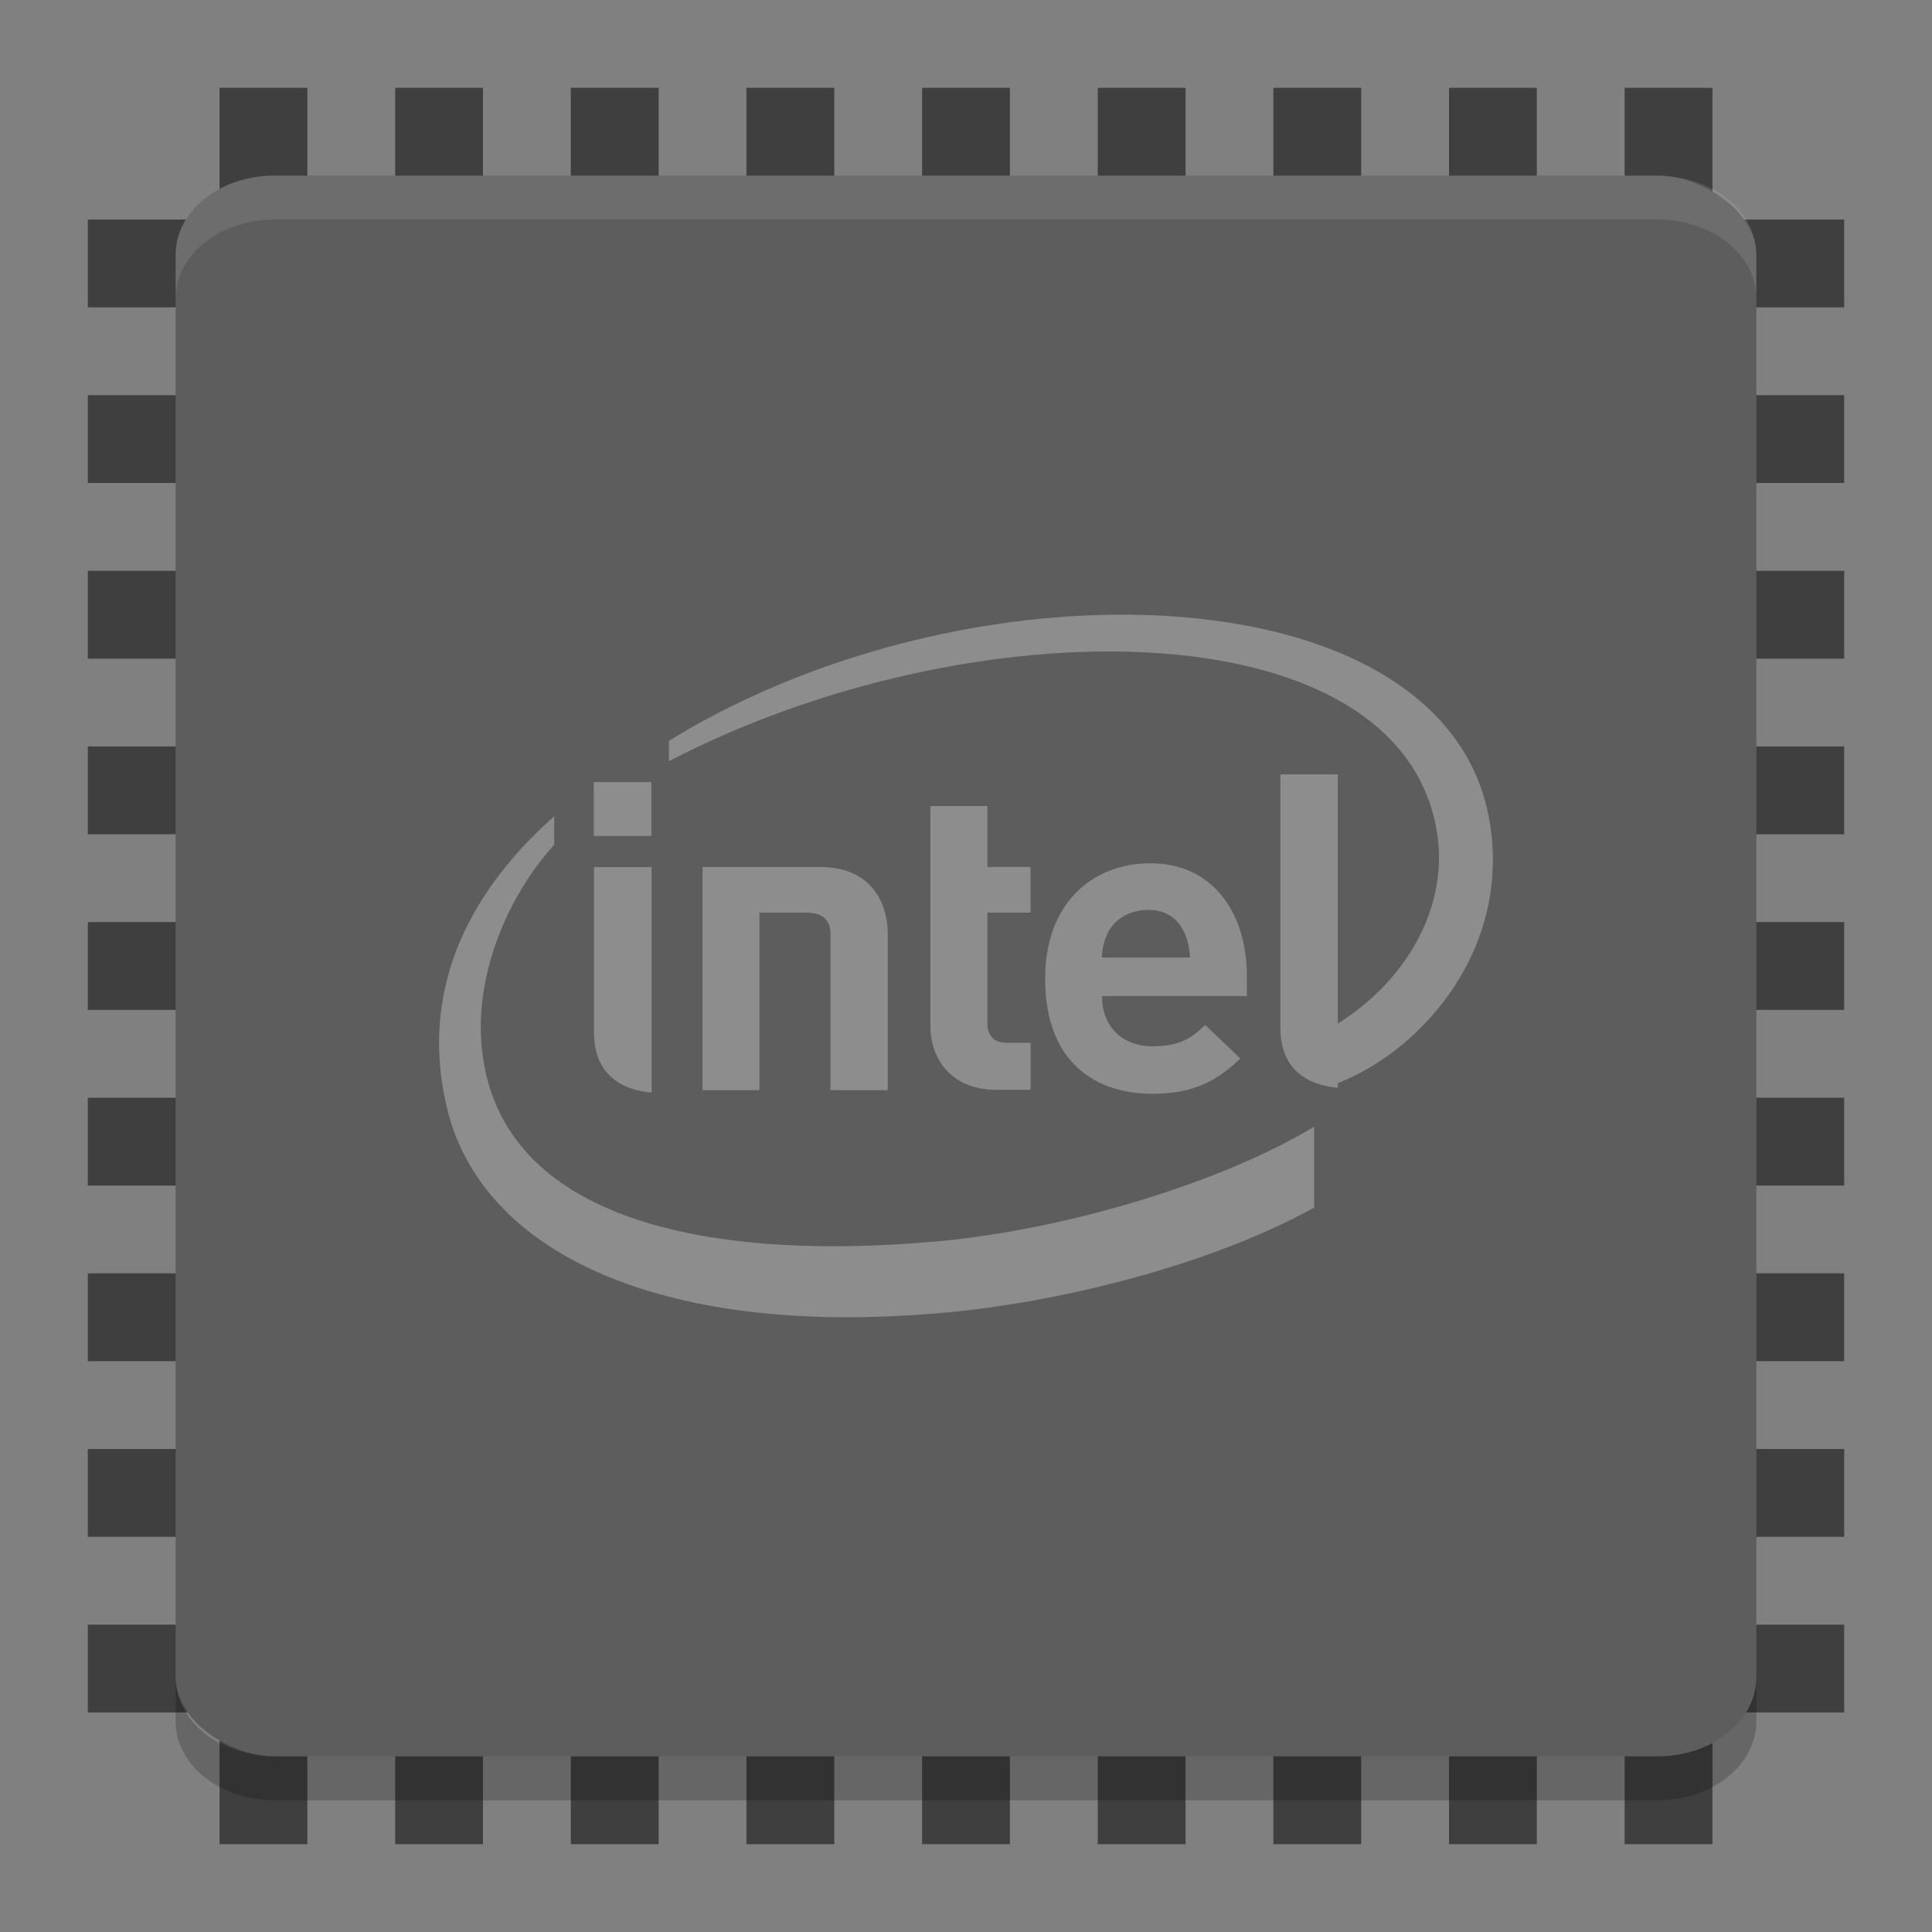 <?xml version="1.0" encoding="UTF-8" standalone="no"?>
<svg xmlns="http://www.w3.org/2000/svg" xmlns:xlink="http://www.w3.org/1999/xlink" height="22" width="22" version="1">
 <rect width="100%" height="100%" fill="#808080" stroke="none"/>
 <defs>
  <clipPath id="clipPath3823">
   <path d="m 108.81,58 c -1.56,0 -2.81,1.254 -2.81,2.812 l 0,24.375 c 0,1.559 1.25,2.813 2.81,2.813 l 24.375,0 c 1.57,0 2.82,-1.254 2.82,-2.812 l 0,-24.375 c 0,-1.559 -1.25,-2.813 -2.81,-2.813 l -24.375,0 z m 7.188,4.5 10,0 0,8.75 5,0 -10,13.75 -10,-13.75 5,0 0,-8.75 z" style="fill:#ffffff"/>
  </clipPath>
  <linearGradient id="linearGradient3812" y2="50.069" gradientUnits="userSpaceOnUse" y1="64.205" gradientTransform="matrix(0.625,0,0,0.625,78.5,32.25)" x2="65.263" x1="65.263">
   <stop offset="0"/>
   <stop stop-opacity="0" offset="1"/>
  </linearGradient>
  <filter id="filter3806" style="color-interpolation-filters:sRGB">
   <feGaussianBlur stdDeviation="1.2"/>
  </filter>
  <linearGradient id="linearGradient3788" x1="70" xlink:href="#linearGradient3737" gradientUnits="userSpaceOnUse" y1="54" gradientTransform="translate(0,4)" x2="70" y2="75.095"/>
  <linearGradient id="linearGradient3773" y2="72" gradientUnits="userSpaceOnUse" y1="72" gradientTransform="matrix(0.938,0,0,0.938,-140.5,3.5)" x2="88" x1="56">
   <stop stop-color="#499119" offset="0"/>
   <stop stop-color="#8fd625" offset="1"/>
  </linearGradient>
  <linearGradient id="linearGradient3832" x1="65.263" xlink:href="#linearGradient3737" gradientUnits="userSpaceOnUse" y1="64.205" gradientTransform="matrix(0.625,0,0,0.625,28.5,31.25)" x2="65.263" y2="50.069"/>
  <linearGradient id="linearGradient3737">
   <stop stop-color="#fff" offset="0"/>
   <stop stop-opacity="0" stop-color="#fff" offset="1"/>
  </linearGradient>
  <linearGradient id="ButtonShadow" y2="7.016" gradientUnits="userSpaceOnUse" y1="92.54" gradientTransform="scale(1.006,0.994)" x2="45.448" x1="45.448">
   <stop offset="0"/>
   <stop stop-opacity=".588" offset="1"/>
  </linearGradient>
 </defs>
 <g transform="translate(-187.24,-59.656)" display="none" style="display:none">
  <path d="M 11,7 48,5 85,7 c 3.324,0 6,2.676 6,6 l 0,73 c 0,3.324 -2.676,6 -6,6 L 11,92 C 7.676,92 5,89.324 5,86 L 5,13 C 5,9.676 7.676,7 11,7 Z" style="opacity:0.9;fill:url(#ButtonShadow);filter:url(#filter3174)"/>
 </g>
 <g transform="translate(-187.24,-59.656)" display="none" style="display:none">
  <rect transform="matrix(0,-1,1,0,0,4)" rx="2.813" ry="2.813" height="30" width="30" y="56" x="-86" style="opacity:0.6;filter:url(#filter3806)"/>
  <rect transform="matrix(0,-1,1,0,0,0)" rx="2.813" ry="2.813" height="30" width="30" y="56" x="-88" style="fill:url(#linearGradient3773)"/>
  <path d="M 58.812,58 C 57.254,58 56,59.254 56,60.812 l 0,24.375 c 0,0.873 0.411,1.641 1.031,2.156 -0.003,-0.053 -0.031,-0.101 -0.031,-0.155 l 0,-24.375 c 0,-1.559 1.171,-2.813 2.625,-2.813 l 22.75,0 c 1.454,0 2.625,1.254 2.625,2.812 l 0,24.375 c 0,0.055 -0.028,0.102 -0.031,0.156 0.62,-0.514 1.031,-1.282 1.031,-2.155 l 0,-24.375 c 0,-1.559 -1.254,-2.813 -2.812,-2.813 l -24.375,0 z" style="opacity:0.5;fill:url(#linearGradient3788)"/>
  <path d="m 116,63.5 0,8.75 -5,0 10,13.75 10,-13.75 -5,0 0,-8.75 -10,0 z" clip-path="url(#clipPath3823)" transform="translate(-50,0)" display="inline" style="display:inline;opacity:0.6;fill:url(#linearGradient3812);filter:url(#filter3831)"/>
  <path display="inline" d="m 66,62.5 0,8.75 -5,0 10,13.75 10,-13.75 -5,0 0,-8.75 -10,0 z" style="display:inline;fill:url(#linearGradient3832)"/>
 </g>
 <rect x="12.5" y="-21" width="1" height="20" transform="matrix(0,1,-1,0,0,0)" style="fill:#3f3f3f;fill-opacity:1"/>
 <rect x="10.5" y="-21" width="1" height="20" transform="matrix(0,1,-1,0,0,0)" style="fill:#3f3f3f;fill-opacity:1"/>
 <rect x="8.5" y="-21" width="1" height="20" transform="matrix(0,1,-1,0,0,0)" style="fill:#3f3f3f;fill-opacity:1"/>
 <rect x="6.5" y="-21" width="1" height="20" transform="matrix(0,1,-1,0,0,0)" style="fill:#3f3f3f;fill-opacity:1"/>
 <rect x="14.5" y="-21" width="1" height="20" transform="matrix(0,1,-1,0,0,0)" style="fill:#3f3f3f;fill-opacity:1"/>
 <rect x="16.5" y="-21" width="1" height="20" transform="matrix(0,1,-1,0,0,0)" style="fill:#3f3f3f;fill-opacity:1"/>
 <rect x="18.5" y="-21" width="1" height="20" transform="matrix(0,1,-1,0,0,0)" style="fill:#3f3f3f;fill-opacity:1"/>
 <rect x="4.5" y="-21" width="1" height="20" transform="matrix(0,1,-1,0,0,0)" style="fill:#3f3f3f;fill-opacity:1"/>
 <rect x="2.5" y="-21" width="1" height="20" transform="matrix(0,1,-1,0,0,0)" style="fill:#3f3f3f;fill-opacity:1"/>
 <rect style="fill:#3f3f3f;fill-opacity:1" y="1" width="1" x="10.5" height="20"/>
 <rect style="fill:#3f3f3f;fill-opacity:1" y="1" width="1" x="8.5" height="20"/>
 <rect style="fill:#3f3f3f;fill-opacity:1" y="1" width="1" x="6.5" height="20"/>
 <rect style="fill:#3f3f3f;fill-opacity:1" y="1" width="1" x="4.5" height="20"/>
 <rect style="fill:#3f3f3f;fill-opacity:1" y="1" width="1" x="12.5" height="20"/>
 <rect style="fill:#3f3f3f;fill-opacity:1" y="1" width="1" x="14.5" height="20"/>
 <rect style="fill:#3f3f3f;fill-opacity:1" y="1" width="1" x="16.5" height="20"/>
 <rect style="fill:#3f3f3f;fill-opacity:1" y="1" width="1" x="2.5" height="20"/>
 <rect style="fill:#3f3f3f;fill-opacity:1" y="1" width="1" x="18.5" height="20"/>
 <rect style="fill:#5d5d5d;fill-opacity:1" x="-20" y="-20" width="18" height="18" transform="matrix(0,-1,-1,0,0,0)" rx=".9" ry="1.125"/>
 <path style="opacity:0.1;fill:#ffffff" d="M 3.125,2 C 2.502,2 2,2.402 2,2.9 l 0,0.5 C 2,2.902 2.502,2.5 3.125,2.5 l 15.75,0 C 19.498,2.5 20,2.902 20,3.4 l 0,-0.5 C 20,2.402 19.498,2 18.875,2 L 3.125,2 Z"/>
 <path style="opacity:0.2" d="m 2,19.1 0,0.5 c 0,0.498 0.502,0.9 1.125,0.9 l 15.75,0 C 19.498,20.5 20,20.098 20,19.6 l 0,-0.5 C 20,19.598 19.498,20 18.875,20 L 3.125,20 C 2.502,20 2,19.598 2,19.1 Z"/>
 <path style="opacity:0.3;fill:#ffffff" d="M 12.656,7 C 10.986,7.022 9.12,7.51 7.617,8.436 l 0,0.232 C 11.048,6.883 15.916,6.896 16.359,9.453 c 0.147,0.832 -0.31,1.692 -1.125,2.203 l 0,-2.838 -0.654,0 0,2.889 c 0,0.339 0.163,0.633 0.654,0.68 l 0,-0.053 c 1.002,-0.392 2.01,-1.593 1.713,-3.062 C 16.629,7.71 14.804,6.971 12.656,7 Z m -5.895,1.906 0,0.613 0.656,0 0,-0.613 -0.656,0 z m 3.834,0.273 0,2.506 c 0,0.36 0.224,0.725 0.756,0.725 l 0.385,0 0,-0.535 -0.266,0 c -0.155,0 -0.227,-0.081 -0.227,-0.229 l 0,-1.254 0.492,0 0,-0.52 -0.492,0 0,-0.693 -0.648,0 z M 6.311,9.295 c -0.994,0.882 -1.535,1.997 -1.223,3.314 0.398,1.691 2.517,2.649 5.754,2.33 1.281,-0.125 2.959,-0.542 4.123,-1.189 l 0,-0.92 c -1.058,0.638 -2.808,1.167 -4.266,1.303 C 8.329,14.354 5.86,14.005 5.514,12.131 5.342,11.208 5.759,10.227 6.311,9.619 l 0,-0.324 z m 6.795,0.535 c -0.685,0 -1.205,0.474 -1.205,1.311 0,0.978 0.596,1.314 1.219,1.314 0.477,0 0.746,-0.152 1.004,-0.402 l -0.4,-0.381 c -0.167,0.163 -0.309,0.242 -0.598,0.242 -0.367,1e-6 -0.578,-0.243 -0.578,-0.572 l 1.65,0 0,-0.23 c 0,-0.727 -0.398,-1.281 -1.092,-1.281 z m -6.342,0.043 0,1.887 c 0,0.339 0.165,0.635 0.656,0.682 l 0,-2.568 -0.656,0 z m 1.236,0 0,2.541 0.648,0 0,-2.021 0.539,0 c 0.191,0 0.27,0.093 0.27,0.244 l 0,1.777 0.652,0 0,-1.779 c 0,-0.362 -0.196,-0.762 -0.766,-0.762 l -1.344,0 z m 5.076,0.488 c 0.334,0 0.46,0.265 0.475,0.543 l -1.004,0 c 0.007,-0.114 0.022,-0.183 0.064,-0.275 0.072,-0.153 0.243,-0.268 0.465,-0.268 z"/>
</svg>
